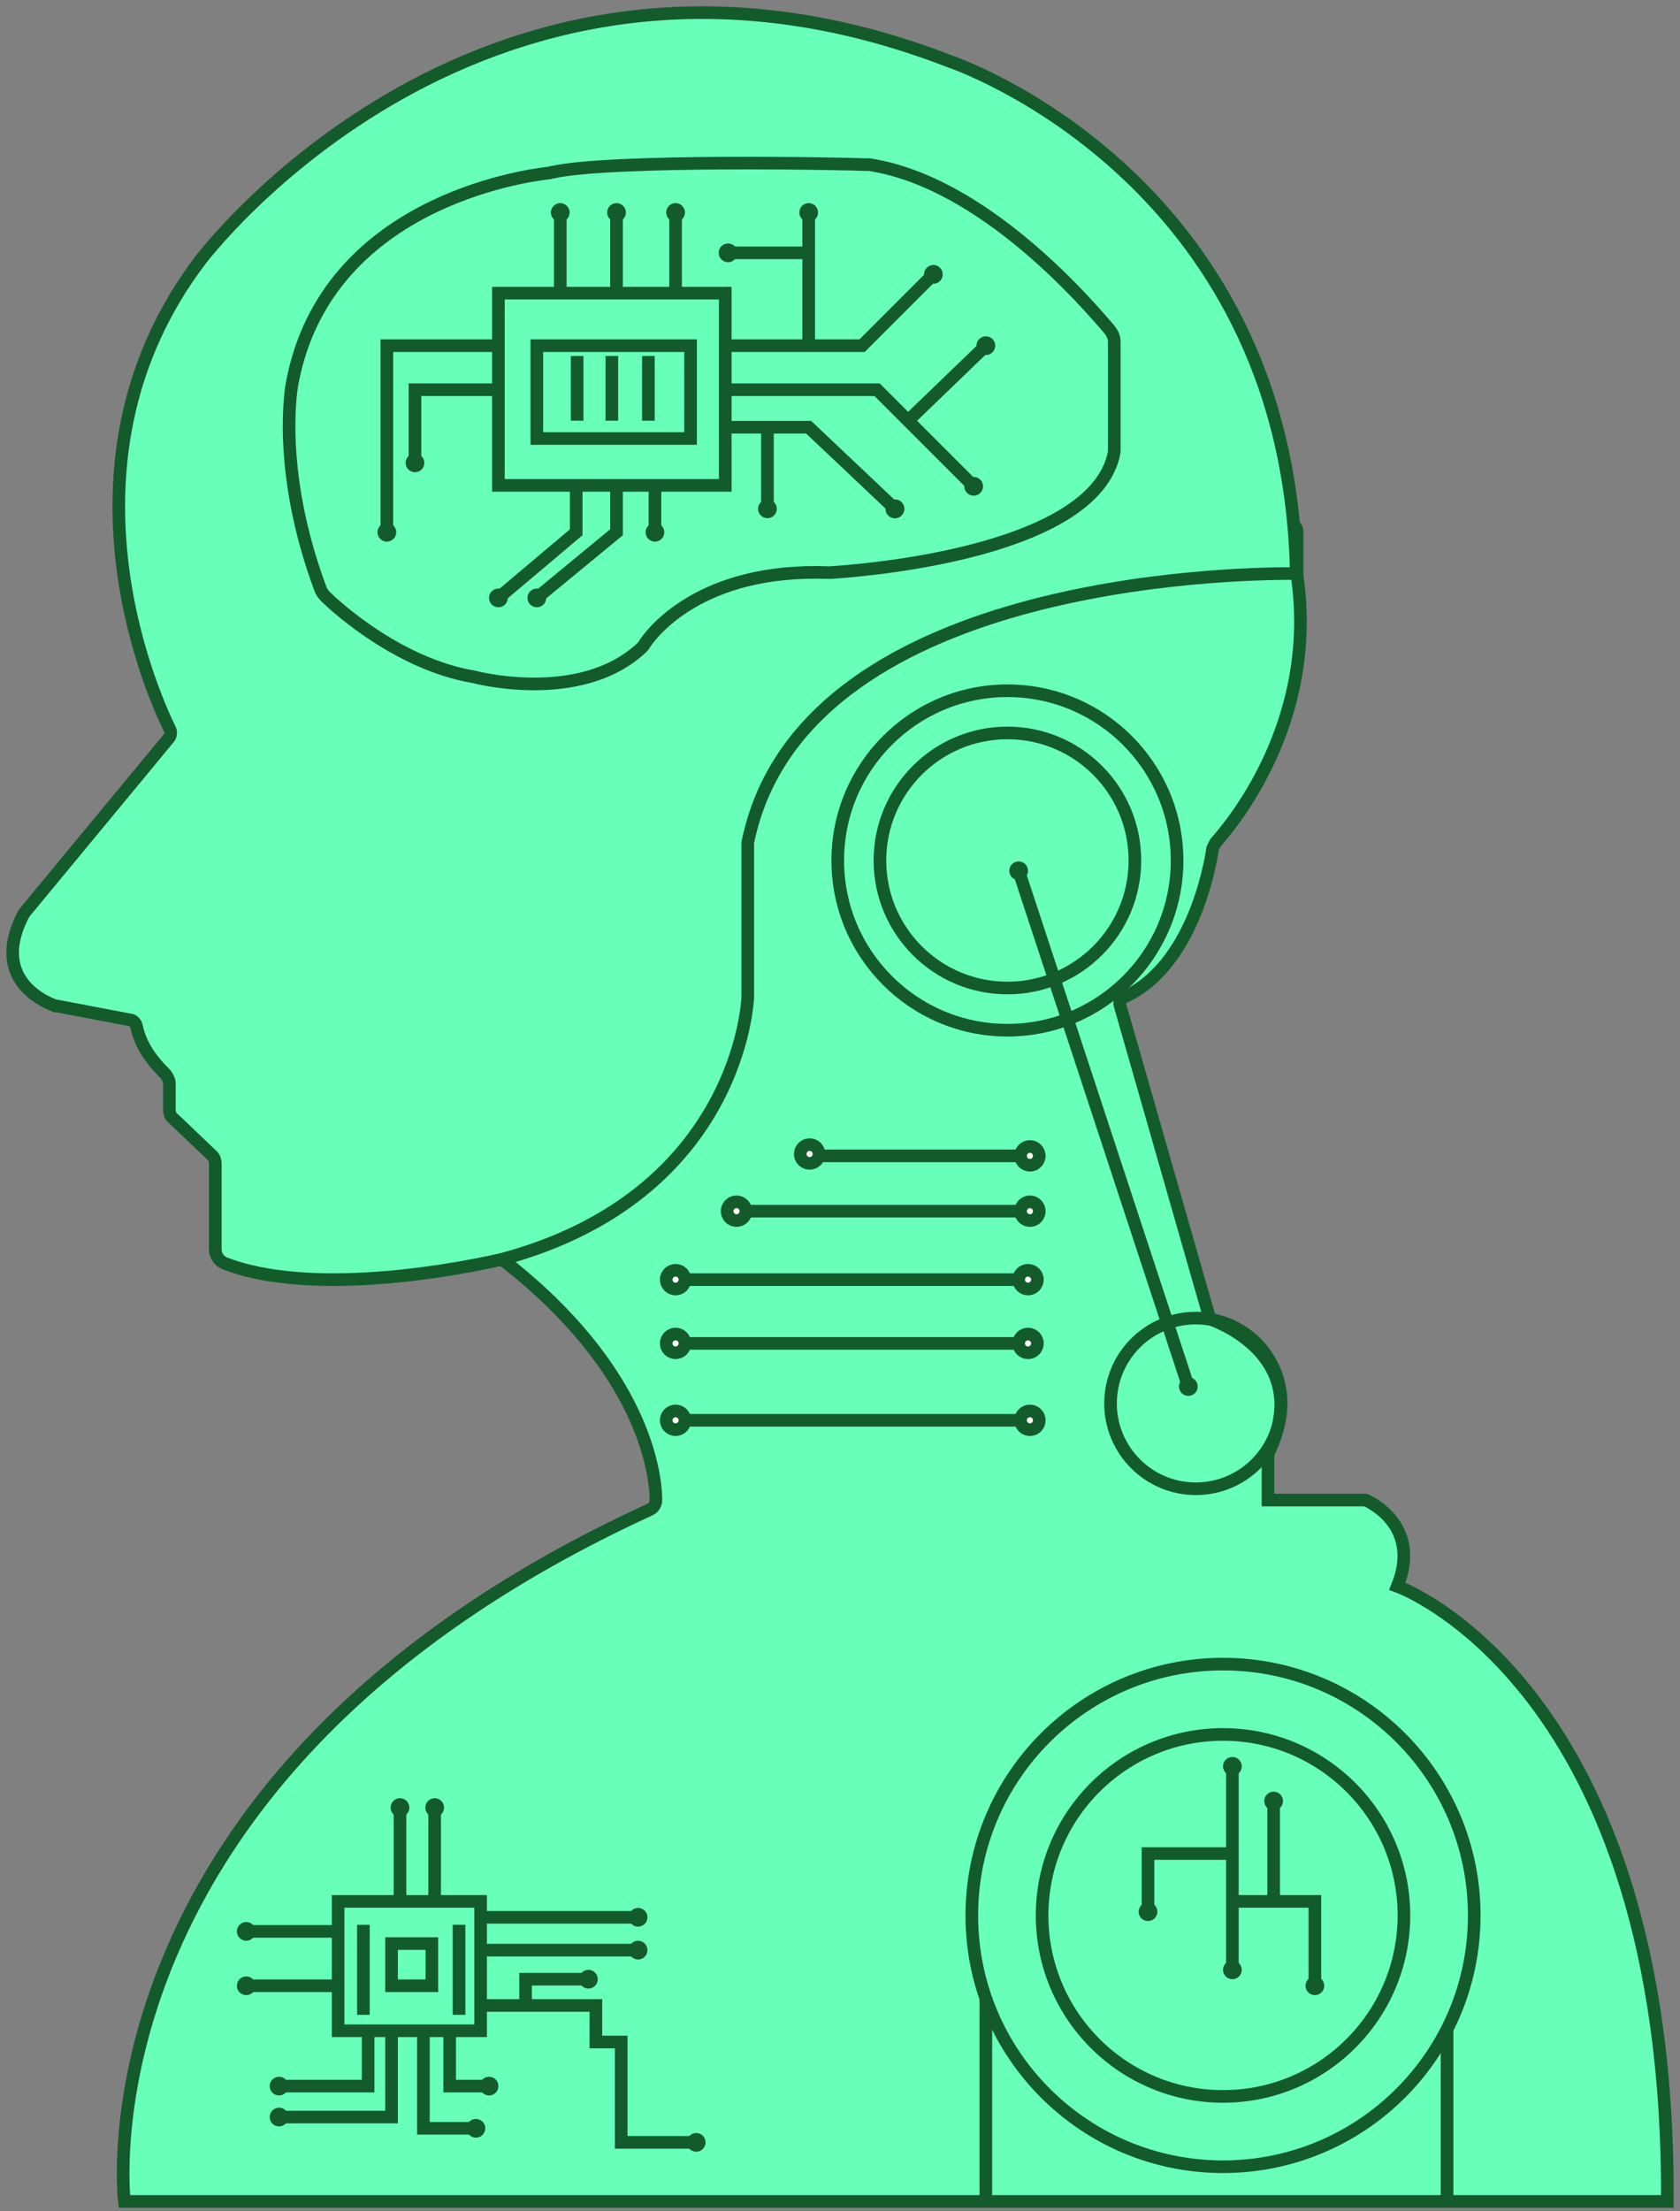 <svg width="133" height="175" viewBox="0 0 133 175" fill="none" xmlns="http://www.w3.org/2000/svg">
<rect x="0" y="0" width="133" height="175" fill="#808080" stroke="none"/>
<path d="M102.685 45.537C104.392 57.188 97.416 65.351 96.228 66.687C96.154 66.835 96.08 66.984 96.006 67.132C95.783 68.617 94.373 76.483 88.956 78.932C88.733 79.006 88.585 79.303 88.659 79.526L95.783 104.386C95.783 104.386 104.243 107.132 100.384 115.073V118.709H108.102C108.102 118.709 112.629 120.564 110.625 125.536C110.625 125.536 132.221 133.254 131.998 174.219H9.847C9.847 174.219 5.691 140.453 51.479 119.451C51.776 119.303 51.925 119.006 51.925 118.709C51.925 116.631 50.96 108.394 39.902 99.785L61.498 51.325L101.943 41.455C102.314 41.381 102.685 41.678 102.685 42.049V45.537Z" fill="#68FFBB" stroke="#145B2C" stroke-miterlimit="10"/>
<path d="M102.24 45.388C97.935 45.388 63.427 45.833 59.197 66.687V66.761V78.931C59.197 78.931 58.678 94.516 39.828 99.636C39.828 99.636 25.876 103.05 17.862 100.007C17.416 99.859 17.045 99.414 17.045 98.894V92.067C17.045 91.844 16.971 91.622 16.823 91.473L13.706 88.505C13.483 88.356 13.409 88.059 13.409 87.763V85.759C13.409 85.462 13.261 85.239 13.112 85.017C12.518 84.423 11.183 83.087 10.812 81.232C10.737 80.935 10.515 80.713 10.292 80.713L4.429 79.599C4.429 79.599 4.429 79.599 4.355 79.599C3.984 79.451 -0.914 77.744 1.832 72.401C1.906 72.327 1.906 72.252 1.98 72.178L13.335 58.449C13.557 58.227 13.557 57.856 13.409 57.633C11.925 54.59 3.91 36.334 15.858 20.602C15.858 20.602 38.344 -9.454 75.227 4.869C75.227 4.869 101.794 13.774 102.611 44.943C102.685 45.166 102.462 45.388 102.24 45.388Z" fill="#68FFBB" stroke="#145B2C" stroke-miterlimit="10"/>
<path d="M39.457 27.355H30.626V42.123" stroke="#145B2C" stroke-miterlimit="10"/>
<path d="M39.457 30.843H32.852V36.705" stroke="#145B2C" stroke-miterlimit="10"/>
<path d="M45.617 38.486V42.123L39.457 47.317" stroke="#145B2C" stroke-miterlimit="10"/>
<path d="M48.808 38.486V42.123L42.5 47.317" stroke="#145B2C" stroke-miterlimit="10"/>
<path d="M51.85 38.486V42.123" stroke="#145B2C" stroke-miterlimit="10"/>
<path d="M44.355 23.2V16.817" stroke="#145B2C" stroke-miterlimit="10"/>
<path d="M48.808 23.2V16.817" stroke="#145B2C" stroke-miterlimit="10"/>
<path d="M53.483 23.2V16.817" stroke="#145B2C" stroke-miterlimit="10"/>
<path d="M57.416 27.354H68.251L73.891 21.714" stroke="#145B2C" stroke-miterlimit="10"/>
<path d="M57.416 30.843H69.438L71.887 33.292L77.082 38.486" stroke="#145B2C" stroke-miterlimit="10"/>
<path d="M78.047 27.355L71.887 33.292" stroke="#145B2C" stroke-miterlimit="10"/>
<path d="M64.021 16.817V27.355" stroke="#145B2C" stroke-miterlimit="10"/>
<path d="M57.416 20.008H64.021" stroke="#145B2C" stroke-miterlimit="10"/>
<path d="M57.416 33.812H60.756H64.021L70.848 40.268" stroke="#145B2C" stroke-miterlimit="10"/>
<path d="M60.756 40.268V33.812" stroke="#145B2C" stroke-miterlimit="10"/>
<path d="M54.67 27.355H42.5V34.702H54.67V27.355Z" stroke="#145B2C" stroke-miterlimit="10"/>
<path d="M57.416 23.199H39.457V38.412H57.416V23.199Z" stroke="#145B2C" stroke-miterlimit="10"/>
<path d="M45.691 28.171V33.292" stroke="#145B2C" stroke-miterlimit="10"/>
<path d="M48.437 28.171V33.292" stroke="#145B2C" stroke-miterlimit="10"/>
<path d="M51.331 28.171V33.292" stroke="#145B2C" stroke-miterlimit="10"/>
<path d="M80.644 68.913L94.076 109.729" stroke="#145B2C" stroke-miterlimit="10"/>
<path d="M64.095 91.474H81.535" stroke="#145B2C" stroke-miterlimit="10"/>
<path d="M81.535 95.852H58.307" stroke="#145B2C" stroke-miterlimit="10"/>
<path d="M53.483 101.269H81.535" stroke="#145B2C" stroke-miterlimit="10"/>
<path d="M81.535 112.401H53.483" stroke="#145B2C" stroke-miterlimit="10"/>
<path d="M78.047 158.041V174.07" stroke="#145B2C" stroke-miterlimit="10"/>
<path d="M114.559 160.638V174.07" stroke="#145B2C" stroke-miterlimit="10"/>
<path d="M97.564 139.785V146.686V155.888" stroke="#145B2C" stroke-miterlimit="10"/>
<path d="M97.564 146.686H90.885V151.287" stroke="#145B2C" stroke-miterlimit="10"/>
<path d="M97.564 150.471H100.83H104.095V157.15" stroke="#145B2C" stroke-miterlimit="10"/>
<path d="M100.83 150.471V142.531" stroke="#145B2C" stroke-miterlimit="10"/>
<path d="M38.047 150.471H26.767V160.712H38.047V150.471Z" stroke="#145B2C" stroke-miterlimit="10"/>
<path d="M34.188 153.81H30.997V157.15H34.188V153.81Z" stroke="#145B2C" stroke-miterlimit="10"/>
<path d="M28.771 152.326V154.701V157.15V159.45" stroke="#145B2C" stroke-miterlimit="10"/>
<path d="M36.34 152.326V159.45" stroke="#145B2C" stroke-miterlimit="10"/>
<path d="M26.767 152.846H19.494" stroke="#145B2C" stroke-miterlimit="10"/>
<path d="M26.767 157.15H19.494" stroke="#145B2C" stroke-miterlimit="10"/>
<path d="M29.142 160.712V165.091H22.092" stroke="#145B2C" stroke-miterlimit="10"/>
<path d="M22.092 167.54H30.997V160.712" stroke="#145B2C" stroke-miterlimit="10"/>
<path d="M33.52 160.712V168.43H37.676" stroke="#145B2C" stroke-miterlimit="10"/>
<path d="M35.598 160.712V165.091H38.715" stroke="#145B2C" stroke-miterlimit="10"/>
<path d="M31.665 150.471V143.05" stroke="#145B2C" stroke-miterlimit="10"/>
<path d="M34.411 150.471V143.05" stroke="#145B2C" stroke-miterlimit="10"/>
<path d="M38.047 151.733H50.514" stroke="#145B2C" stroke-miterlimit="10"/>
<path d="M38.047 154.33H50.514" stroke="#145B2C" stroke-miterlimit="10"/>
<path d="M38.047 158.708H47.175V161.602H49.179V169.543H55.116" stroke="#145B2C" stroke-miterlimit="10"/>
<path d="M41.609 158.857V156.631H46.581" stroke="#145B2C" stroke-miterlimit="10"/>
<path d="M81.535 106.315H53.483" stroke="#145B2C" stroke-miterlimit="10"/>
<path d="M43.761 13.626C43.613 13.626 43.539 13.7 43.39 13.7C41.461 13.923 25.802 16.075 23.131 30.323C23.131 30.323 21.795 37.002 25.357 46.576C25.431 46.798 25.58 47.021 25.728 47.169C26.841 48.282 31.739 52.587 37.453 53.551C37.453 53.551 45.913 55.852 50.811 51.251C50.886 51.177 50.96 51.102 51.034 50.954C51.628 50.064 55.487 44.943 65.579 45.314C65.654 45.314 65.654 45.314 65.728 45.314C66.915 45.24 86.136 44.053 88.14 36.112C88.14 35.964 88.214 35.889 88.214 35.741V27.058C88.214 26.687 88.065 26.39 87.843 26.093C86.062 24.015 77.898 14.442 68.845 13.032C68.77 13.032 68.696 13.032 68.622 13.032C67.064 12.958 48.437 12.587 43.761 13.626Z" stroke="#145B2C" stroke-miterlimit="10"/>
<path d="M79.754 78.19C85.328 78.19 89.846 73.671 89.846 68.097C89.846 62.523 85.328 58.004 79.754 58.004C74.18 58.004 69.661 62.523 69.661 68.097C69.661 73.671 74.18 78.19 79.754 78.19Z" stroke="#145B2C" stroke-miterlimit="10"/>
<path d="M79.754 81.529C87.172 81.529 93.186 75.515 93.186 68.097C93.186 60.678 87.172 54.665 79.754 54.665C72.335 54.665 66.322 60.678 66.322 68.097C66.322 75.515 72.335 81.529 79.754 81.529Z" stroke="#145B2C" stroke-miterlimit="10"/>
<path d="M96.822 171.472C107.806 171.472 116.711 162.568 116.711 151.584C116.711 140.6 107.806 131.695 96.822 131.695C85.838 131.695 76.934 140.6 76.934 151.584C76.934 162.568 85.838 171.472 96.822 171.472Z" stroke="#145B2C" stroke-miterlimit="10"/>
<path d="M96.822 165.907C104.732 165.907 111.145 159.494 111.145 151.584C111.145 143.674 104.732 137.261 96.822 137.261C88.912 137.261 82.499 143.674 82.499 151.584C82.499 159.494 88.912 165.907 96.822 165.907Z" stroke="#145B2C" stroke-miterlimit="10"/>
<path d="M94.67 117.818C98.4 117.818 101.423 114.794 101.423 111.065C101.423 107.335 98.4 104.312 94.67 104.312C90.94 104.312 87.917 107.335 87.917 111.065C87.917 114.794 90.94 117.818 94.67 117.818Z" stroke="#145B2C" stroke-miterlimit="10"/>
<path d="M30.626 42.865C31.036 42.865 31.368 42.533 31.368 42.123C31.368 41.713 31.036 41.381 30.626 41.381C30.216 41.381 29.884 41.713 29.884 42.123C29.884 42.533 30.216 42.865 30.626 42.865Z" fill="#145B2C"/>
<path d="M32.852 37.373C33.262 37.373 33.594 37.041 33.594 36.631C33.594 36.221 33.262 35.889 32.852 35.889C32.442 35.889 32.11 36.221 32.11 36.631C32.11 37.041 32.442 37.373 32.852 37.373Z" fill="#145B2C"/>
<path d="M44.355 17.559C44.765 17.559 45.097 17.227 45.097 16.817C45.097 16.407 44.765 16.075 44.355 16.075C43.945 16.075 43.613 16.407 43.613 16.817C43.613 17.227 43.945 17.559 44.355 17.559Z" fill="#145B2C"/>
<path d="M53.483 17.559C53.893 17.559 54.225 17.227 54.225 16.817C54.225 16.407 53.893 16.075 53.483 16.075C53.073 16.075 52.741 16.407 52.741 16.817C52.741 17.227 53.073 17.559 53.483 17.559Z" fill="#145B2C"/>
<path d="M64.021 17.559C64.431 17.559 64.763 17.227 64.763 16.817C64.763 16.407 64.431 16.075 64.021 16.075C63.611 16.075 63.279 16.407 63.279 16.817C63.279 17.227 63.611 17.559 64.021 17.559Z" fill="#145B2C"/>
<path d="M78.047 28.097C78.457 28.097 78.789 27.765 78.789 27.355C78.789 26.945 78.457 26.613 78.047 26.613C77.637 26.613 77.305 26.945 77.305 27.355C77.305 27.765 77.637 28.097 78.047 28.097Z" fill="#145B2C"/>
<path d="M77.082 39.228C77.492 39.228 77.824 38.896 77.824 38.486C77.824 38.076 77.492 37.744 77.082 37.744C76.672 37.744 76.34 38.076 76.34 38.486C76.34 38.896 76.672 39.228 77.082 39.228Z" fill="#145B2C"/>
<path d="M60.756 41.01C61.166 41.01 61.498 40.677 61.498 40.267C61.498 39.858 61.166 39.525 60.756 39.525C60.346 39.525 60.014 39.858 60.014 40.267C60.014 40.677 60.346 41.01 60.756 41.01Z" fill="#145B2C"/>
<path d="M70.848 41.01C71.258 41.01 71.59 40.677 71.59 40.267C71.59 39.858 71.258 39.525 70.848 39.525C70.439 39.525 70.106 39.858 70.106 40.267C70.106 40.677 70.439 41.01 70.848 41.01Z" fill="#145B2C"/>
<path d="M70.848 41.01C71.258 41.01 71.59 40.677 71.59 40.267C71.59 39.858 71.258 39.525 70.848 39.525C70.439 39.525 70.106 39.858 70.106 40.267C70.106 40.677 70.439 41.01 70.848 41.01Z" fill="#145B2C"/>
<path d="M80.644 69.655C81.054 69.655 81.386 69.323 81.386 68.913C81.386 68.503 81.054 68.171 80.644 68.171C80.234 68.171 79.902 68.503 79.902 68.913C79.902 69.323 80.234 69.655 80.644 69.655Z" fill="#145B2C"/>
<path d="M94.076 110.471C94.486 110.471 94.819 110.139 94.819 109.729C94.819 109.319 94.486 108.987 94.076 108.987C93.666 108.987 93.334 109.319 93.334 109.729C93.334 110.139 93.666 110.471 94.076 110.471Z" fill="#145B2C"/>
<path d="M81.535 92.216C81.945 92.216 82.277 91.883 82.277 91.474C82.277 91.064 81.945 90.731 81.535 90.731C81.125 90.731 80.793 91.064 80.793 91.474C80.793 91.883 81.125 92.216 81.535 92.216Z" fill="white" stroke="#145B2C" stroke-miterlimit="10"/>
<path d="M81.535 96.594C81.945 96.594 82.277 96.262 82.277 95.852C82.277 95.442 81.945 95.11 81.535 95.11C81.125 95.11 80.793 95.442 80.793 95.852C80.793 96.262 81.125 96.594 81.535 96.594Z" fill="white" stroke="#145B2C" stroke-miterlimit="10"/>
<path d="M81.386 102.011C81.796 102.011 82.128 101.679 82.128 101.269C82.128 100.859 81.796 100.527 81.386 100.527C80.976 100.527 80.644 100.859 80.644 101.269C80.644 101.679 80.976 102.011 81.386 102.011Z" fill="white" stroke="#145B2C" stroke-miterlimit="10"/>
<path d="M81.386 107.057C81.796 107.057 82.128 106.725 82.128 106.315C82.128 105.905 81.796 105.573 81.386 105.573C80.976 105.573 80.644 105.905 80.644 106.315C80.644 106.725 80.976 107.057 81.386 107.057Z" fill="white" stroke="#145B2C" stroke-miterlimit="10"/>
<path d="M81.535 113.143C81.945 113.143 82.277 112.811 82.277 112.401C82.277 111.991 81.945 111.659 81.535 111.659C81.125 111.659 80.793 111.991 80.793 112.401C80.793 112.811 81.125 113.143 81.535 113.143Z" fill="white" stroke="#145B2C" stroke-miterlimit="10"/>
<path d="M64.095 92.067C64.505 92.067 64.837 91.735 64.837 91.325C64.837 90.915 64.505 90.583 64.095 90.583C63.685 90.583 63.353 90.915 63.353 91.325C63.353 91.735 63.685 92.067 64.095 92.067Z" fill="white" stroke="#145B2C" stroke-miterlimit="10"/>
<path d="M58.307 96.594C58.716 96.594 59.049 96.262 59.049 95.852C59.049 95.442 58.716 95.11 58.307 95.11C57.897 95.11 57.565 95.442 57.565 95.852C57.565 96.262 57.897 96.594 58.307 96.594Z" fill="white" stroke="#145B2C" stroke-miterlimit="10"/>
<path d="M53.483 102.011C53.893 102.011 54.225 101.679 54.225 101.269C54.225 100.859 53.893 100.527 53.483 100.527C53.073 100.527 52.741 100.859 52.741 101.269C52.741 101.679 53.073 102.011 53.483 102.011Z" fill="white" stroke="#145B2C" stroke-miterlimit="10"/>
<path d="M53.483 107.057C53.893 107.057 54.225 106.725 54.225 106.315C54.225 105.905 53.893 105.573 53.483 105.573C53.073 105.573 52.741 105.905 52.741 106.315C52.741 106.725 53.073 107.057 53.483 107.057Z" fill="white" stroke="#145B2C" stroke-miterlimit="10"/>
<path d="M53.483 113.143C53.893 113.143 54.225 112.811 54.225 112.401C54.225 111.991 53.893 111.659 53.483 111.659C53.073 111.659 52.741 111.991 52.741 112.401C52.741 112.811 53.073 113.143 53.483 113.143Z" fill="white" stroke="#145B2C" stroke-miterlimit="10"/>
<path d="M90.885 152.03C91.295 152.03 91.627 151.697 91.627 151.288C91.627 150.878 91.295 150.545 90.885 150.545C90.475 150.545 90.143 150.878 90.143 151.288C90.143 151.697 90.475 152.03 90.885 152.03Z" fill="#145B2C"/>
<path d="M55.116 170.285C55.526 170.285 55.858 169.953 55.858 169.543C55.858 169.134 55.526 168.801 55.116 168.801C54.706 168.801 54.373 169.134 54.373 169.543C54.373 169.953 54.706 170.285 55.116 170.285Z" fill="#145B2C"/>
<path d="M46.581 157.373C46.991 157.373 47.323 157.041 47.323 156.631C47.323 156.221 46.991 155.889 46.581 155.889C46.172 155.889 45.839 156.221 45.839 156.631C45.839 157.041 46.172 157.373 46.581 157.373Z" fill="#145B2C"/>
<path d="M34.411 143.792C34.821 143.792 35.153 143.46 35.153 143.05C35.153 142.64 34.821 142.308 34.411 142.308C34.001 142.308 33.669 142.64 33.669 143.05C33.669 143.46 34.001 143.792 34.411 143.792Z" fill="#145B2C"/>
<path d="M19.494 153.588C19.904 153.588 20.236 153.255 20.236 152.846C20.236 152.436 19.904 152.104 19.494 152.104C19.084 152.104 18.752 152.436 18.752 152.846C18.752 153.255 19.084 153.588 19.494 153.588Z" fill="#145B2C"/>
<path d="M50.514 152.474C50.924 152.474 51.257 152.142 51.257 151.732C51.257 151.322 50.924 150.99 50.514 150.99C50.105 150.99 49.772 151.322 49.772 151.732C49.772 152.142 50.105 152.474 50.514 152.474Z" fill="#145B2C"/>
<path d="M50.514 155.072C50.924 155.072 51.257 154.74 51.257 154.33C51.257 153.92 50.924 153.588 50.514 153.588C50.105 153.588 49.772 153.92 49.772 154.33C49.772 154.74 50.105 155.072 50.514 155.072Z" fill="#145B2C"/>
<path d="M38.715 165.833C39.125 165.833 39.457 165.501 39.457 165.091C39.457 164.681 39.125 164.349 38.715 164.349C38.305 164.349 37.973 164.681 37.973 165.091C37.973 165.501 38.305 165.833 38.715 165.833Z" fill="#145B2C"/>
<path d="M37.676 169.172C38.086 169.172 38.418 168.839 38.418 168.43C38.418 168.02 38.086 167.688 37.676 167.688C37.266 167.688 36.934 168.02 36.934 168.43C36.934 168.839 37.266 169.172 37.676 169.172Z" fill="#145B2C"/>
<path d="M22.092 168.282C22.502 168.282 22.834 167.949 22.834 167.539C22.834 167.13 22.502 166.797 22.092 166.797C21.682 166.797 21.35 167.13 21.35 167.539C21.35 167.949 21.682 168.282 22.092 168.282Z" fill="#145B2C"/>
<path d="M22.092 165.833C22.502 165.833 22.834 165.501 22.834 165.091C22.834 164.681 22.502 164.349 22.092 164.349C21.682 164.349 21.35 164.681 21.35 165.091C21.35 165.501 21.682 165.833 22.092 165.833Z" fill="#145B2C"/>
<path d="M31.665 143.792C32.075 143.792 32.407 143.46 32.407 143.05C32.407 142.64 32.075 142.308 31.665 142.308C31.255 142.308 30.923 142.64 30.923 143.05C30.923 143.46 31.255 143.792 31.665 143.792Z" fill="#145B2C"/>
<path d="M19.494 157.892C19.904 157.892 20.236 157.56 20.236 157.15C20.236 156.74 19.904 156.408 19.494 156.408C19.084 156.408 18.752 156.74 18.752 157.15C18.752 157.56 19.084 157.892 19.494 157.892Z" fill="#145B2C"/>
<path d="M97.564 156.631C97.974 156.631 98.306 156.298 98.306 155.889C98.306 155.479 97.974 155.146 97.564 155.146C97.154 155.146 96.822 155.479 96.822 155.889C96.822 156.298 97.154 156.631 97.564 156.631Z" fill="#145B2C"/>
<path d="M97.564 140.527C97.974 140.527 98.306 140.194 98.306 139.785C98.306 139.375 97.974 139.042 97.564 139.042C97.154 139.042 96.822 139.375 96.822 139.785C96.822 140.194 97.154 140.527 97.564 140.527Z" fill="#145B2C"/>
<path d="M104.095 157.892C104.505 157.892 104.837 157.56 104.837 157.15C104.837 156.74 104.505 156.408 104.095 156.408C103.685 156.408 103.353 156.74 103.353 157.15C103.353 157.56 103.685 157.892 104.095 157.892Z" fill="#145B2C"/>
<path d="M100.83 143.273C101.24 143.273 101.572 142.941 101.572 142.531C101.572 142.121 101.24 141.789 100.83 141.789C100.42 141.789 100.088 142.121 100.088 142.531C100.088 142.941 100.42 143.273 100.83 143.273Z" fill="#145B2C"/>
<path d="M48.808 17.559C49.218 17.559 49.55 17.227 49.55 16.817C49.55 16.407 49.218 16.075 48.808 16.075C48.398 16.075 48.066 16.407 48.066 16.817C48.066 17.227 48.398 17.559 48.808 17.559Z" fill="#145B2C"/>
<path d="M57.639 20.75C58.049 20.75 58.381 20.418 58.381 20.008C58.381 19.598 58.049 19.266 57.639 19.266C57.229 19.266 56.897 19.598 56.897 20.008C56.897 20.418 57.229 20.75 57.639 20.75Z" fill="#145B2C"/>
<path d="M73.891 22.456C74.301 22.456 74.633 22.124 74.633 21.714C74.633 21.304 74.301 20.972 73.891 20.972C73.481 20.972 73.149 21.304 73.149 21.714C73.149 22.124 73.481 22.456 73.891 22.456Z" fill="#145B2C"/>
<path d="M51.85 42.865C52.26 42.865 52.592 42.533 52.592 42.123C52.592 41.713 52.26 41.381 51.85 41.381C51.441 41.381 51.108 41.713 51.108 42.123C51.108 42.533 51.441 42.865 51.85 42.865Z" fill="#145B2C"/>
<path d="M39.457 48.06C39.867 48.06 40.199 47.728 40.199 47.318C40.199 46.908 39.867 46.576 39.457 46.576C39.047 46.576 38.715 46.908 38.715 47.318C38.715 47.728 39.047 48.06 39.457 48.06Z" fill="#145B2C"/>
<path d="M42.5 48.06C42.91 48.06 43.242 47.728 43.242 47.318C43.242 46.908 42.91 46.576 42.5 46.576C42.09 46.576 41.758 46.908 41.758 47.318C41.758 47.728 42.09 48.06 42.5 48.06Z" fill="#145B2C"/>
</svg>
